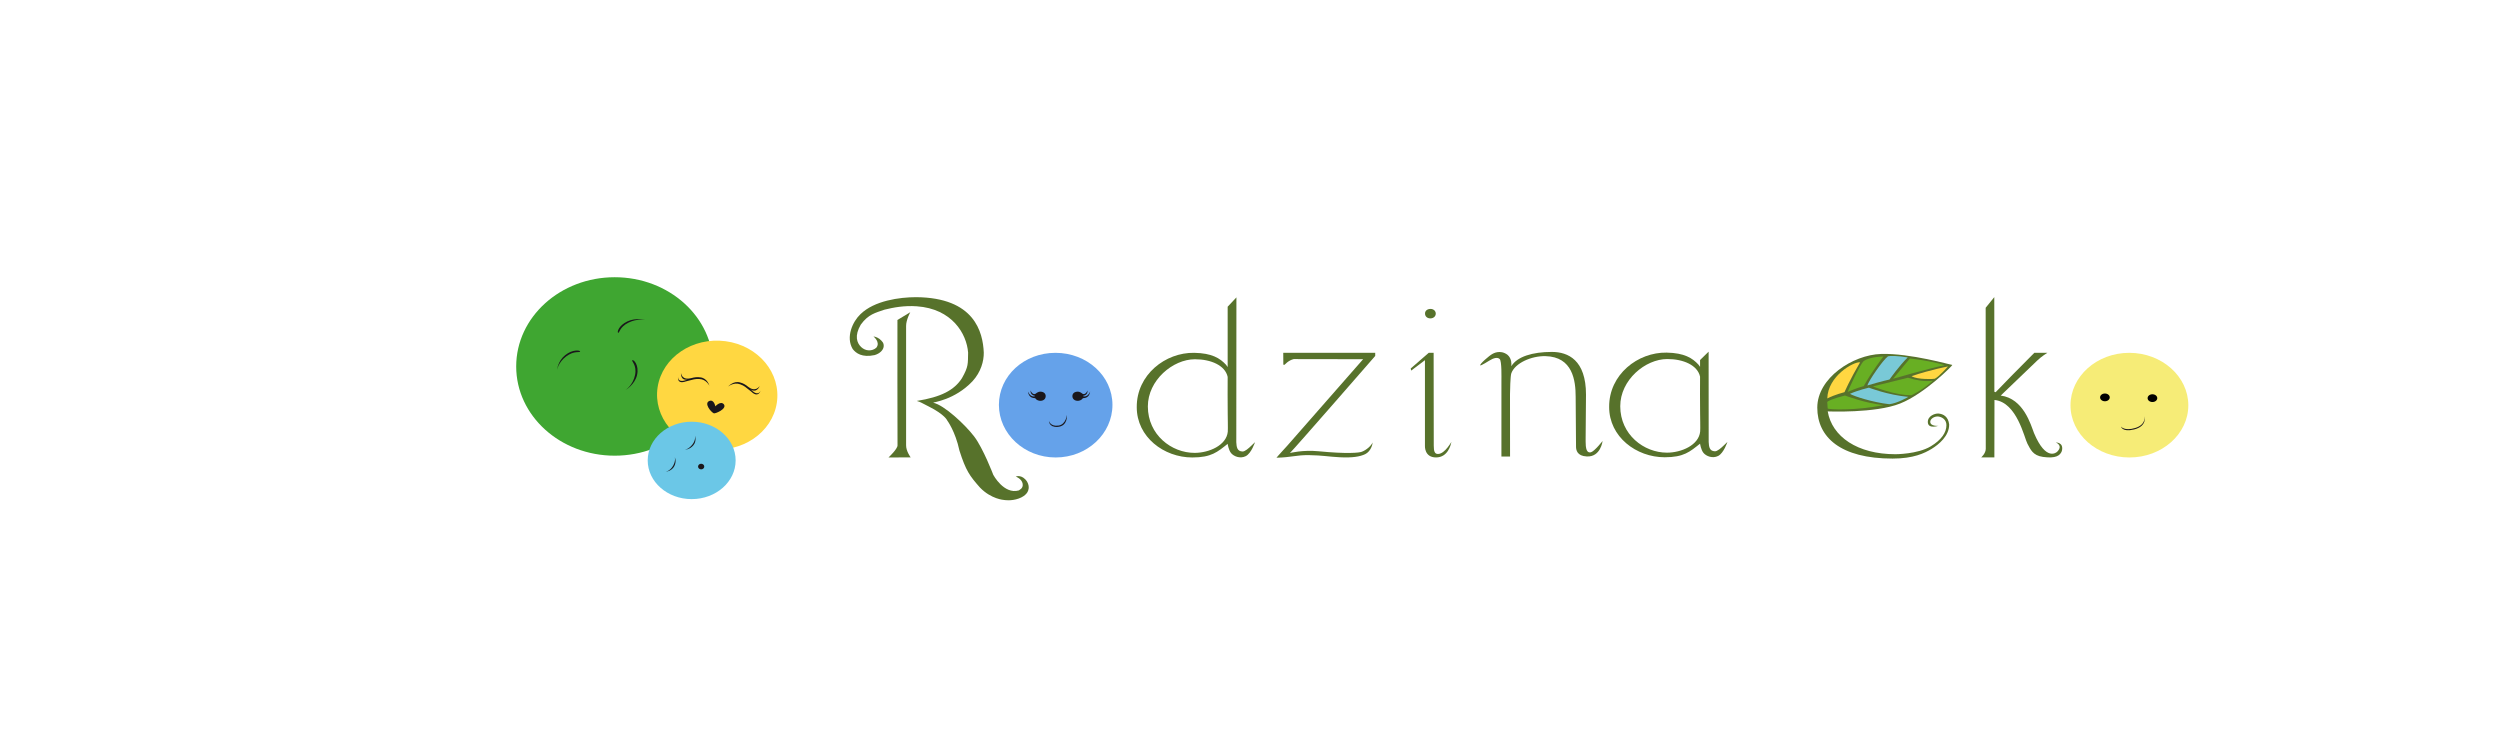 <?xml version="1.0" encoding="UTF-8" standalone="no"?>
<!-- Created with Inkscape (http://www.inkscape.org/) -->

<svg
   xmlns:dc="http://purl.org/dc/elements/1.1/"
   xmlns:cc="http://creativecommons.org/ns#"
   xmlns:rdf="http://www.w3.org/1999/02/22-rdf-syntax-ns#"
   xmlns:svg="http://www.w3.org/2000/svg"
   xmlns="http://www.w3.org/2000/svg"
   xmlns:sodipodi="http://sodipodi.sourceforge.net/DTD/sodipodi-0.dtd"
   xmlns:inkscape="http://www.inkscape.org/namespaces/inkscape"
   version="1.1"
   id="svg2"
   xml:space="preserve"
   width="816"
   height="244.444"
   viewBox="0 0 816 244.444"
   sodipodi:docname="RODZINA EKO.svg"
   inkscape:version="0.92.1 r15371"><defs
     id="defs6"><clipPath
       clipPathUnits="userSpaceOnUse"
       id="clipPath20"><path
         d="M 0,183.333 H 612 V 0 H 0 Z"
         id="path18"
         inkscape:connector-curvature="0" /></clipPath></defs><sodipodi:namedview
     pagecolor="#ffffff"
     bordercolor="#666666"
     borderopacity="1"
     objecttolerance="10"
     gridtolerance="10"
     guidetolerance="10"
     inkscape:pageopacity="0"
     inkscape:pageshadow="2"
     inkscape:window-width="1920"
     inkscape:window-height="1001"
     id="namedview4"
     showgrid="false"
     inkscape:zoom="0.85"
     inkscape:cx="408"
     inkscape:cy="122.222"
     inkscape:window-x="-9"
     inkscape:window-y="-9"
     inkscape:window-maximized="1"
     inkscape:current-layer="g10" /><g
     id="g10"
     inkscape:groupmode="layer"
     inkscape:label="RODZINA EKO gotowe 2"
     transform="matrix(1.333,0,0,-1.333,0,244.444)"><g
       id="g12"
       transform="translate(199.462,75.577)" /><g
       id="g14"><g
         id="g16"
         clip-path="url(#clipPath20)"><g
           id="g22"
           transform="translate(300.595,86.748)"><path
             d="m 0,0 c 0,0.543 0.023,4.292 0.012,4.345 -0.607,2.81 -4.088,4.319 -8.011,4.319 -5.41,0 -11.544,-5.139 -11.531,-11.573 0.015,-6.937 5.795,-11.352 11.443,-11.352 3.506,0 7.818,1.826 8.129,5.199 0.054,0.612 -0.019,3.765 -0.019,4.458 z M 2.156,23.815 2.125,-11.64 c 0.075,-1.116 0.134,-2.215 1.503,-2.287 0.615,-0.031 1.519,0.787 2.246,1.484 0.426,0.403 0.837,0.803 0.837,0.803 0,0 -0.883,-2.721 -2.266,-3.423 -1.385,-0.703 -2.938,-0.041 -3.585,0.733 -0.647,0.775 -0.848,2.276 -0.848,2.276 -2.501,-1.984 -3.969,-3.332 -8.666,-3.332 -6.955,0 -13.594,5.012 -13.594,12.3 -0.059,7.981 7.048,13.446 14.062,13.323 4.35,-0.074 6.321,-1.331 7.796,-2.924 L 0.012,6.756 v 14.771 z"
             style="fill:#57722b;fill-opacity:1;fill-rule:nonzero;stroke:none"
             id="path24"
             inkscape:connector-curvature="0" /></g><g
           id="g26"
           transform="translate(315.198,74.24)"><path
             d="m 0,0 18.581,21.187 c -15.884,0 -15.347,0.027 -16.988,0.027 -1.322,-0.302 -2.219,-1.38 -2.219,-1.38 L -0.96,19.82 -0.981,22.745 h 22.52 v -0.762 c 0,0 -19.417,-22.309 -20.878,-23.769 0,0 3.12,0.808 6.969,0.433 6.989,-0.682 10.043,-0.39 10.668,-0.11 1.072,0.416 2.279,1.438 2.591,2.266 0.046,-0.269 -0.324,-2.16 -1.825,-2.878 -1.243,-0.596 -3.135,-0.912 -6.186,-0.754 -3.023,0.158 -4.094,0.47 -7.576,0.524 C 2.217,-2.263 1.052,-2.856 -2.635,-2.939 -2.692,-2.939 0,0 0,0"
             style="fill:#57722b;fill-opacity:1;fill-rule:nonzero;stroke:none"
             id="path28"
             inkscape:connector-curvature="0" /></g><g
           id="g30"
           transform="translate(352.107,72.219)"><path
             d="M 0,0 C 1.786,0.022 3.355,3.22 3.28,2.882 3.142,2.258 2.436,-0.849 -0.469,-0.849 c -2.904,0 -2.725,2.836 -2.725,2.836 v 20.98 l -3.369,-2.552 -0.116,0.523 4.42,3.835 1.193,-0.006 c 0,0 0.032,-21.284 0.032,-22.712 C -1.034,0.626 -0.806,0 0,0 m -3.174,34.37 c -0.023,0.639 0.511,1.15 1.353,1.15 0.748,0 1.277,-0.511 1.277,-1.15 0,-0.659 -0.553,-1.171 -1.325,-1.171 -0.794,0 -1.305,0.512 -1.305,1.171"
             style="fill:#57722b;fill-opacity:1;fill-rule:nonzero;stroke:none"
             id="path32"
             inkscape:connector-curvature="0" /></g><g
           id="g34"
           transform="translate(367.641,89.991)"><path
             d="m 0,0 c 0,1.021 0.104,4.955 -0.425,5.469 -0.528,0.518 -1.496,0.277 -2.54,-0.384 0,0 -2.098,-1.324 -2.217,-1.166 -0.226,0.298 2.237,2.419 2.973,2.802 0.153,0.075 1.851,1.15 3.681,-0.198 1.117,-0.929 0.961,-2.44 0.961,-2.44 L 2.425,3.72 c 1.426,2.346 5.169,3.496 9.924,3.496 3.983,0 8.361,-1.987 8.361,-10.454 L 20.619,-14.05 c 0,0 -0.01,-1.368 0.046,-1.771 0.074,-0.525 0.196,-1.771 1.221,-1.543 0.864,0.192 2.886,2.773 2.886,2.773 0,0 -0.459,-3.98 -3.885,-3.789 -2.381,0.108 -2.605,1.608 -2.619,2.344 -0.015,1.029 -0.091,12.25 -0.091,12.25 0,3.98 -0.714,9.805 -7.384,9.968 C 7.346,6.267 3.318,4.486 2.425,1.987 2.188,1.429 2.099,-2.418 2.099,-3.187 l 0.012,-15.221 h -2.114 z"
             style="fill:#57722b;fill-opacity:1;fill-rule:nonzero;stroke:none"
             id="path36"
             inkscape:connector-curvature="0" /></g><g
           id="g38"
           transform="translate(447.538,82.64)"><path
             d="m 0,0 c 1.045,-6.178 7.271,-10.481 16.562,-10.481 0,0 5.418,-0.018 8.664,1.928 2.62,1.574 3.841,3.395 3.841,5.187 0,1.354 -1.052,2.014 -2.04,2.125 -0.933,0.056 -1.938,-0.575 -1.92,-1.322 0.026,-1.133 1.975,-0.968 1.975,-0.968 0,0 -2.457,-0.827 -2.568,0.828 -0.111,1.599 1.764,2.236 2.585,2.18 1.193,-0.084 2.416,-0.746 2.638,-2.676 0.027,-2.814 -2.576,-4.928 -4.292,-5.974 -1.722,-1.049 -4.447,-2.378 -9.562,-2.378 -12.766,0 -18.439,5.24 -18.439,12.477 0,7.236 8.648,12.924 15.641,13.144 6.993,0.221 17.218,-2.704 17.417,-2.704 0.197,0 -6.695,-7.007 -12.766,-9.434 C 11.664,-0.496 0,0 0,0"
             style="fill:#57722b;fill-opacity:1;fill-rule:nonzero;stroke:none"
             id="path40"
             inkscape:connector-curvature="0" /></g><g
           id="g42"
           transform="translate(488.344,87.439)"><path
             d="m 0,0 0.308,-0.098 c 0,0 3.004,3.116 3.838,3.959 l 5.647,5.698 h 3.196 c 0,0 -1.475,-0.897 -2.524,-1.933 -1.05,-1.033 -8.91,-8.546 -8.91,-8.546 5.602,-0.723 7.371,-7.179 8.153,-9.184 2.945,-7.036 5.524,-4.725 5.69,-4.552 1.521,1.552 -0.358,2.253 -0.358,2.253 0,0 2.035,0.083 1.477,-2.107 -0.424,-1.12 -1.495,-1.868 -4.623,-1.428 -2.501,0.35 -3.039,1.839 -3.796,3.224 -0.761,1.39 -2.561,10.175 -8.074,10.718 L 0,-16.064 h -3.227 c 0,0 1.12,0.97 1.12,2.11 0,1.76 -0.024,34.531 -0.024,34.531 l 2.111,2.61 z"
             style="fill:#57722b;fill-opacity:1;fill-rule:nonzero;stroke:none"
             id="path44"
             inkscape:connector-curvature="0" /></g><g
           id="g46"
           transform="translate(219.748,105.028)"><path
             d="m 0,0 c 0,0 -0.023,-29.796 0.021,-30.686 0.045,-0.887 -2.21,-2.98 -2.21,-2.98 l 5.428,0.021 c 0,0 -1.14,1.532 -1.117,2.959 0.022,1.427 0,27.727 0,29.236 0,1.513 1.027,3.354 1.027,3.354 z"
             style="fill:#57722b;fill-opacity:1;fill-rule:nonzero;stroke:none"
             id="path48"
             inkscape:connector-curvature="0" /></g><g
           id="g50"
           transform="translate(213.88,100.986)"><path
             d="m 0,0 c 0,0 0.686,-0.027 1.459,-0.581 0.694,-0.6 1.11,-0.998 1.043,-1.847 C 2.435,-3.276 1.615,-4.16 0.299,-4.553 -2.807,-5.215 -4.287,-4.1 -5.091,-3.063 -6.833,-0.144 -5.098,3.647 -3.2,5.449 0.195,8.781 6.392,9.622 10.434,9.627 24.72,9.522 26.792,1.111 27.009,-3.946 c 0.023,-2.088 -0.685,-4.745 -2.762,-7.015 -4.385,-4.626 -9.684,-5.124 -9.625,-5.261 2.65,-0.524 7.816,-5.352 10.027,-8.25 2.211,-2.896 4.69,-9.412 4.69,-9.412 0,0 2.599,-4.863 6.253,-3.808 0.052,0.117 1.14,0.421 0.938,1.635 -0.202,1.214 -1.689,1.766 -1.689,1.766 0,0 1.547,0.636 2.784,-1.269 0.759,-1.352 0.179,-2.338 0.179,-2.338 0,0 -0.343,-1.096 -2.234,-1.78 -1.891,-0.681 -3.619,-0.35 -3.619,-0.35 0,0 -3.11,0.176 -5.873,3.041 -2.553,2.888 -3.447,4.13 -5.024,9.041 -1.012,4.745 -2.993,7.384 -2.993,7.384 0,0 -0.551,1.43 -4.556,3.437 -2.099,1.068 -1.86,1.014 -2.903,1.345 6.015,0.964 9.17,2.648 11.047,5.545 1.653,2.911 1.46,3.53 1.526,6.289 C 22.818,0.688 19.237,6.788 10.602,7.395 7.549,7.602 4.952,7.125 2.696,6.566 0.478,5.791 -1.25,5.461 -3.111,2.901 -4.704,0.163 -4.079,-1.579 -3.006,-2.595 -1.935,-3.608 -0.356,-3.669 0.686,-2.758 1.788,-1.407 0,0 0,0"
             style="fill:#57722b;fill-opacity:1;fill-rule:nonzero;stroke:none"
             id="path52"
             inkscape:connector-curvature="0" /></g><g
           id="g54"
           transform="translate(476.188,93.95)"><path
             d="m 0,0 c -2.908,0.996 -8.519,1.656 -8.519,1.656 l -4.133,-4.967 c 0,0 8.813,2.568 12.652,3.311"
             style="fill:#68af23;fill-opacity:1;fill-rule:nonzero;stroke:none"
             id="path56"
             inkscape:connector-curvature="0" /></g><g
           id="g58"
           transform="translate(467.123,95.855)"><path
             d="m 0,0 c -2.43,0.44 -4.404,0.412 -4.829,0.277 -1.301,-0.965 -4.715,-5.987 -5.054,-7.144 3.391,1.017 5.422,1.461 5.422,1.461 0,0 2.343,3.339 4.461,5.406"
             style="fill:#79c9d7;fill-opacity:1;fill-rule:nonzero;stroke:none"
             id="path60"
             inkscape:connector-curvature="0" /></g><g
           id="g62"
           transform="translate(461.166,96.076)"><path
             d="m 0,0 c 0,0 -3.05,0.028 -4.802,-1.074 -1.159,-1.189 -3.954,-7.59 -3.954,-7.59 0,0 1.95,0.883 3.954,1.435 C -2.965,-3.864 0,0 0,0"
             style="fill:#68af23;fill-opacity:1;fill-rule:nonzero;stroke:none"
             id="path64"
             inkscape:connector-curvature="0" /></g><g
           id="g66"
           transform="translate(455.464,94.668)"><path
             d="m 0,0 c -1.637,0.167 -7.89,-3.364 -8.033,-8.854 1.755,0.911 4.216,1.544 4.216,1.544 0,0 1.332,3.09 3.817,7.31"
             style="fill:#ffd741;fill-opacity:1;fill-rule:nonzero;stroke:none"
             id="path68"
             inkscape:connector-curvature="0" /></g><g
           id="g70"
           transform="translate(447.528,83.368)"><path
             d="m 0,0 c -0.015,0.275 -0.108,1.612 -0.108,1.612 0.908,0.722 4.354,1.549 4.354,1.549 0,0 5,-1.901 9.403,-2.344 C 6.873,-0.592 0.017,-0.276 0,0"
             style="fill:#68af23;fill-opacity:1;fill-rule:nonzero;stroke:none"
             id="path72"
             inkscape:connector-curvature="0" /></g><g
           id="g74"
           transform="translate(452.982,86.945)"><path
             d="m 0,0 c 0.988,-0.607 5.619,-2.097 9.632,-2.54 2.03,0.223 4.656,1.793 4.656,1.793 C 9.206,-0.276 4.63,1.517 4.63,1.517 4.63,1.517 1.777,0.825 0,0"
             style="fill:#79c9d7;fill-opacity:1;fill-rule:nonzero;stroke:none"
             id="path76"
             inkscape:connector-curvature="0" /></g><g
           id="g78"
           transform="translate(468.031,86.614)"><path
             d="M 0,0 C 0,0 2.257,0.909 5.254,3.53 3.107,3.254 0.873,3.725 -0.847,4.273 c -3.68,-0.91 -3.621,-0.91 -8.584,-2.124 0,0 5.562,-2.26 9.431,-2.149"
             style="fill:#68af23;fill-opacity:1;fill-rule:nonzero;stroke:none"
             id="path80"
             inkscape:connector-curvature="0" /></g><g
           id="g82"
           transform="translate(468.07,91.275)"><path
             d="m 0,0 c 4.63,1.572 8.92,2.372 8.92,2.372 0,0 -2.229,-2.538 -3.246,-3.008 C 5.647,-0.718 1.354,-0.908 0,0"
             style="fill:#ffd741;fill-opacity:1;fill-rule:nonzero;stroke:none"
             id="path84"
             inkscape:connector-curvature="0" /></g><g
           id="g86"
           transform="translate(150.516,115.498)"><path
             d="m 0,0 c 13.321,0 24.119,-9.782 24.119,-21.851 0,-12.066 -10.798,-21.847 -24.119,-21.847 -13.322,0 -24.12,9.781 -24.12,21.847 C -24.12,-9.782 -13.322,0 0,0"
             style="fill:#3fa631;fill-opacity:1;fill-rule:nonzero;stroke:none"
             id="path88"
             inkscape:connector-curvature="0" /></g><g
           id="g90"
           transform="translate(190.209,84.708)"><path
             d="m 0,0 c -1.125,-7.286 -8.568,-12.327 -16.627,-11.258 -8.059,1.069 -13.68,7.838 -12.556,15.122 1.124,7.285 8.569,12.326 16.628,11.26 C -4.496,14.055 1.125,7.284 0,0"
             style="fill:#ffd741;fill-opacity:1;fill-rule:nonzero;stroke:none"
             id="path92"
             inkscape:connector-curvature="0" /></g><g
           id="g94"
           transform="translate(180.129,70.64)"><path
             d="m 0,0 c 0,-5.235 -4.819,-9.476 -10.765,-9.476 -5.945,0 -10.765,4.241 -10.765,9.476 0,5.234 4.82,9.477 10.765,9.477 C -4.819,9.477 0,5.234 0,0"
             style="fill:#6bc7e7;fill-opacity:1;fill-rule:nonzero;stroke:none"
             id="path96"
             inkscape:connector-curvature="0" /></g><g
           id="g98"
           transform="translate(535.835,84.14)"><path
             d="m 0,0 c 0,-7.057 -6.457,-12.779 -14.425,-12.779 -7.968,0 -14.428,5.722 -14.428,12.779 0,7.06 6.426,12.846 14.396,12.846 C -6.492,12.846 0,7.06 0,0"
             style="fill:#f6ec77;fill-opacity:1;fill-rule:nonzero;stroke:none"
             id="path100"
             inkscape:connector-curvature="0" /></g><g
           id="g102"
           transform="translate(272.397,84.244)"><path
             d="m 0,0 c 0,-7.114 -6.225,-12.882 -13.902,-12.882 -7.679,0 -13.902,5.768 -13.902,12.882 0,7.113 6.17,12.741 13.847,12.741 C -6.277,12.741 0,7.113 0,0"
             style="fill:#65a2ea;fill-opacity:1;fill-rule:nonzero;stroke:none"
             id="path104"
             inkscape:connector-curvature="0" /></g><g
           id="g106"
           transform="translate(256.05,86.387)"><path
             d="m 0,0 c 0,-0.688 -0.529,-1.158 -1.33,-1.158 -0.375,0 -0.965,0.199 -1.222,0.626 -0.071,0.112 -1.542,-0.199 -1.808,1.664 0.591,-1.418 1.551,-1.226 1.637,-1.187 0.086,0.035 0.065,0.02 0.093,0.136 0,0 -1.129,0.067 -1.089,1.303 0.513,-1.177 1.169,-0.883 1.284,-0.78 0.239,0.217 0.709,0.491 1.083,0.491 C -0.549,1.095 0,0.683 0,0"
             style="fill:#1a171b;fill-opacity:1;fill-rule:nonzero;stroke:none"
             id="path108"
             inkscape:connector-curvature="0" /></g><g
           id="g110"
           transform="translate(262.587,86.387)"><path
             d="m 0,0 c 0,-0.688 0.527,-1.158 1.33,-1.158 0.373,0 0.965,0.199 1.222,0.626 0.07,0.112 1.541,-0.199 1.81,1.664 C 3.769,-0.286 2.809,-0.094 2.721,-0.055 2.635,-0.02 2.658,-0.035 2.63,0.081 c 0,0 1.13,0.067 1.09,1.303 C 3.206,0.207 2.55,0.501 2.435,0.604 2.194,0.821 1.725,1.095 1.352,1.095 0.55,1.095 0,0.683 0,0"
             style="fill:#1a171b;fill-opacity:1;fill-rule:nonzero;stroke:none"
             id="path112"
             inkscape:connector-curvature="0" /></g><g
           id="g114"
           transform="translate(256.843,80.303)"><path
             d="m 0,0 c 0,0 0.379,-1.439 2.367,-1.129 1.829,0.286 2.032,2.626 2.032,2.626 0,0 0.295,-2.807 -2.307,-2.955 C -0.011,-1.573 0,0 0,0"
             style="fill:#1a171b;fill-opacity:1;fill-rule:nonzero;stroke:none"
             id="path116"
             inkscape:connector-curvature="0" /></g><g
           id="g118"
           transform="translate(516.596,86.073)"><path
             d="m 0,0 c 0,-0.524 -0.528,-0.952 -1.184,-0.952 -0.652,0 -1.183,0.428 -1.183,0.952 0,0.526 0.531,0.953 1.183,0.953 C -0.528,0.953 0,0.526 0,0"
             style="fill:#000000;fill-opacity:1;fill-rule:nonzero;stroke:none"
             id="path120"
             inkscape:connector-curvature="0" /></g><g
           id="g122"
           transform="translate(528.231,85.889)"><path
             d="m 0,0 c 0,-0.525 -0.529,-0.952 -1.182,-0.952 -0.654,0 -1.184,0.427 -1.184,0.952 0,0.524 0.53,0.952 1.184,0.952 C -0.529,0.952 0,0.524 0,0"
             style="fill:#000000;fill-opacity:1;fill-rule:nonzero;stroke:none"
             id="path124"
             inkscape:connector-curvature="0" /></g><g
           id="g126"
           transform="translate(519.341,78.929)"><path
             d="m 0,0 c 0,0 0.825,-1.166 3.508,-0.344 2.73,0.839 2.263,2.897 2.263,2.897 0,0 0.739,-2.447 -2.575,-3.263 C 0.318,-1.418 0,0 0,0"
             style="fill:#1a171b;fill-opacity:1;fill-rule:nonzero;stroke:none"
             id="path128"
             inkscape:connector-curvature="0" /></g><g
           id="g130"
           transform="translate(173.706,88.912)"><path
             d="M 0,0 C 0,0 -0.491,1.908 -2.258,2.071 -2.933,2.168 -3.622,2.119 -4.503,1.862 -5.117,1.714 -6.607,1.441 -6.967,3.119 -6.968,3.006 -7.093,1.161 -5.248,1.538 -5.18,1.553 -5.643,1.433 -5.643,1.433 -7.881,0.599 -7.675,2.22 -7.675,2.22 c 0,0 -0.368,-1.959 1.915,-1.141 2.033,0.51 2.124,0.626 3.31,0.581 C -0.729,1.6 0,0 0,0"
             style="fill:#1a171b;fill-opacity:1;fill-rule:nonzero;stroke:none"
             id="path132"
             inkscape:connector-curvature="0" /></g><g
           id="g134"
           transform="translate(178.284,88.718)"><path
             d="M 0,0 C 0,0 1.314,1.542 2.989,0.997 3.646,0.824 4.25,0.512 4.933,-0.065 5.421,-0.44 6.648,-1.269 7.738,0.115 7.688,0.009 6.962,-1.712 5.462,-0.648 5.405,-0.609 5.769,-0.901 5.769,-0.901 7.42,-2.529 7.973,-0.979 7.973,-0.979 c 0,0 -0.559,-1.92 -2.257,-0.287 C 4.104,-0.011 4.074,0.13 2.979,0.553 1.39,1.17 0,0 0,0"
             style="fill:#1a171b;fill-opacity:1;fill-rule:nonzero;stroke:none"
             id="path136"
             inkscape:connector-curvature="0" /></g><g
           id="g138"
           transform="translate(175.155,83.879)"><path
             d="m 0,0 c 0,0 -0.299,1.754 -1.442,1.327 -1.399,-0.522 0.296,-2.672 1.071,-3.033 0.314,-0.146 3.252,1.063 2.484,2.182 C 1.303,1.47 0,0 0,0"
             style="fill:#1a171b;fill-opacity:1;fill-rule:nonzero;stroke:none"
             id="path140"
             inkscape:connector-curvature="0" /></g><g
           id="g142"
           transform="translate(165.226,71.425)"><path
             d="m 0,0 c 0,0 0.297,-0.827 -0.403,-2.083 -0.699,-1.253 -1.816,-1.503 -1.816,-1.503 0,0 1.474,0.18 2.099,1.393 C 0.505,-0.979 0,0 0,0"
             style="fill:#1a171b;fill-opacity:1;fill-rule:nonzero;stroke:none"
             id="path144"
             inkscape:connector-curvature="0" /></g><g
           id="g146"
           transform="translate(167.708,73.254)"><path
             d="m 0,0 c 0,0 0.932,0.123 1.829,1.269 0.895,1.142 0.633,2.178 0.633,2.178 0,0 0.49,-1.301 -0.401,-2.363 C 1.172,0.021 0,0 0,0"
             style="fill:#1a171b;fill-opacity:1;fill-rule:nonzero;stroke:none"
             id="path148"
             inkscape:connector-curvature="0" /></g><g
           id="g150"
           transform="translate(172.447,69.137)"><path
             d="m 0,0 c 0,-0.383 -0.34,-0.69 -0.76,-0.69 -0.418,0 -0.76,0.307 -0.76,0.69 0,0.381 0.342,0.688 0.76,0.688 C -0.34,0.688 0,0.381 0,0"
             style="fill:#1a171b;fill-opacity:1;fill-rule:nonzero;stroke:none"
             id="path152"
             inkscape:connector-curvature="0" /></g><g
           id="g154"
           transform="translate(136.401,92.778)"><path
             d="M 0,0 C 0,0 0.258,1.824 2.212,3.313 4.168,4.803 5.619,4.196 5.652,4.521 5.684,4.841 3.832,5.119 1.998,3.647 0.166,2.178 0,0 0,0"
             style="fill:#1a171b;fill-opacity:1;fill-rule:nonzero;stroke:none"
             id="path156"
             inkscape:connector-curvature="0" /></g><g
           id="g158"
           transform="translate(158.031,105.006)"><path
             d="m 0,0 c 0,0 -1.917,0.476 -4.149,-0.632 -2.231,-1.109 -2.177,-2.582 -2.512,-2.487 -0.335,0.096 0.093,1.787 2.259,2.798 C -2.236,0.688 0,0 0,0"
             style="fill:#1a171b;fill-opacity:1;fill-rule:nonzero;stroke:none"
             id="path160"
             inkscape:connector-curvature="0" /></g><g
           id="g162"
           transform="translate(153.163,87.871)"><path
             d="M 0,0 C 0,0 1.839,1.194 2.339,3.686 2.84,6.175 1.346,7.11 1.678,7.31 2.012,7.509 3.377,6.051 2.827,3.677 2.277,1.307 0,0 0,0"
             style="fill:#1a171b;fill-opacity:1;fill-rule:nonzero;stroke:none"
             id="path164"
             inkscape:connector-curvature="0" /></g><g
           id="g166"
           transform="translate(416.264,86.799)"><path
             d="m 0,0 c 0,0.543 0.026,4.294 0.015,4.345 -0.608,2.811 -4.088,4.321 -8.011,4.321 -5.413,0 -11.547,-5.137 -11.532,-11.574 0.014,-6.938 5.793,-11.352 11.442,-11.352 3.507,0 7.817,1.826 8.128,5.203 0.057,0.609 -0.016,3.759 -0.016,4.453 z m 2.111,10.473 0.014,-22.112 c 0.077,-1.116 0.136,-2.216 1.504,-2.286 0.616,-0.031 1.52,0.786 2.246,1.482 0.429,0.405 0.838,0.804 0.838,0.804 0,0 -0.883,-2.719 -2.265,-3.424 -1.388,-0.703 -2.94,-0.038 -3.586,0.735 -0.647,0.774 -0.847,2.276 -0.847,2.276 -2.501,-1.986 -3.97,-3.332 -8.667,-3.332 -6.955,0 -13.594,5.012 -13.594,12.297 -0.059,7.981 7.048,13.448 14.064,13.327 4.348,-0.078 6.319,-1.331 7.792,-2.927 L 0.015,6.756 v 1.665 z"
             style="fill:#57722b;fill-opacity:1;fill-rule:nonzero;stroke:none"
             id="path168"
             inkscape:connector-curvature="0" /></g></g></g></g></svg>